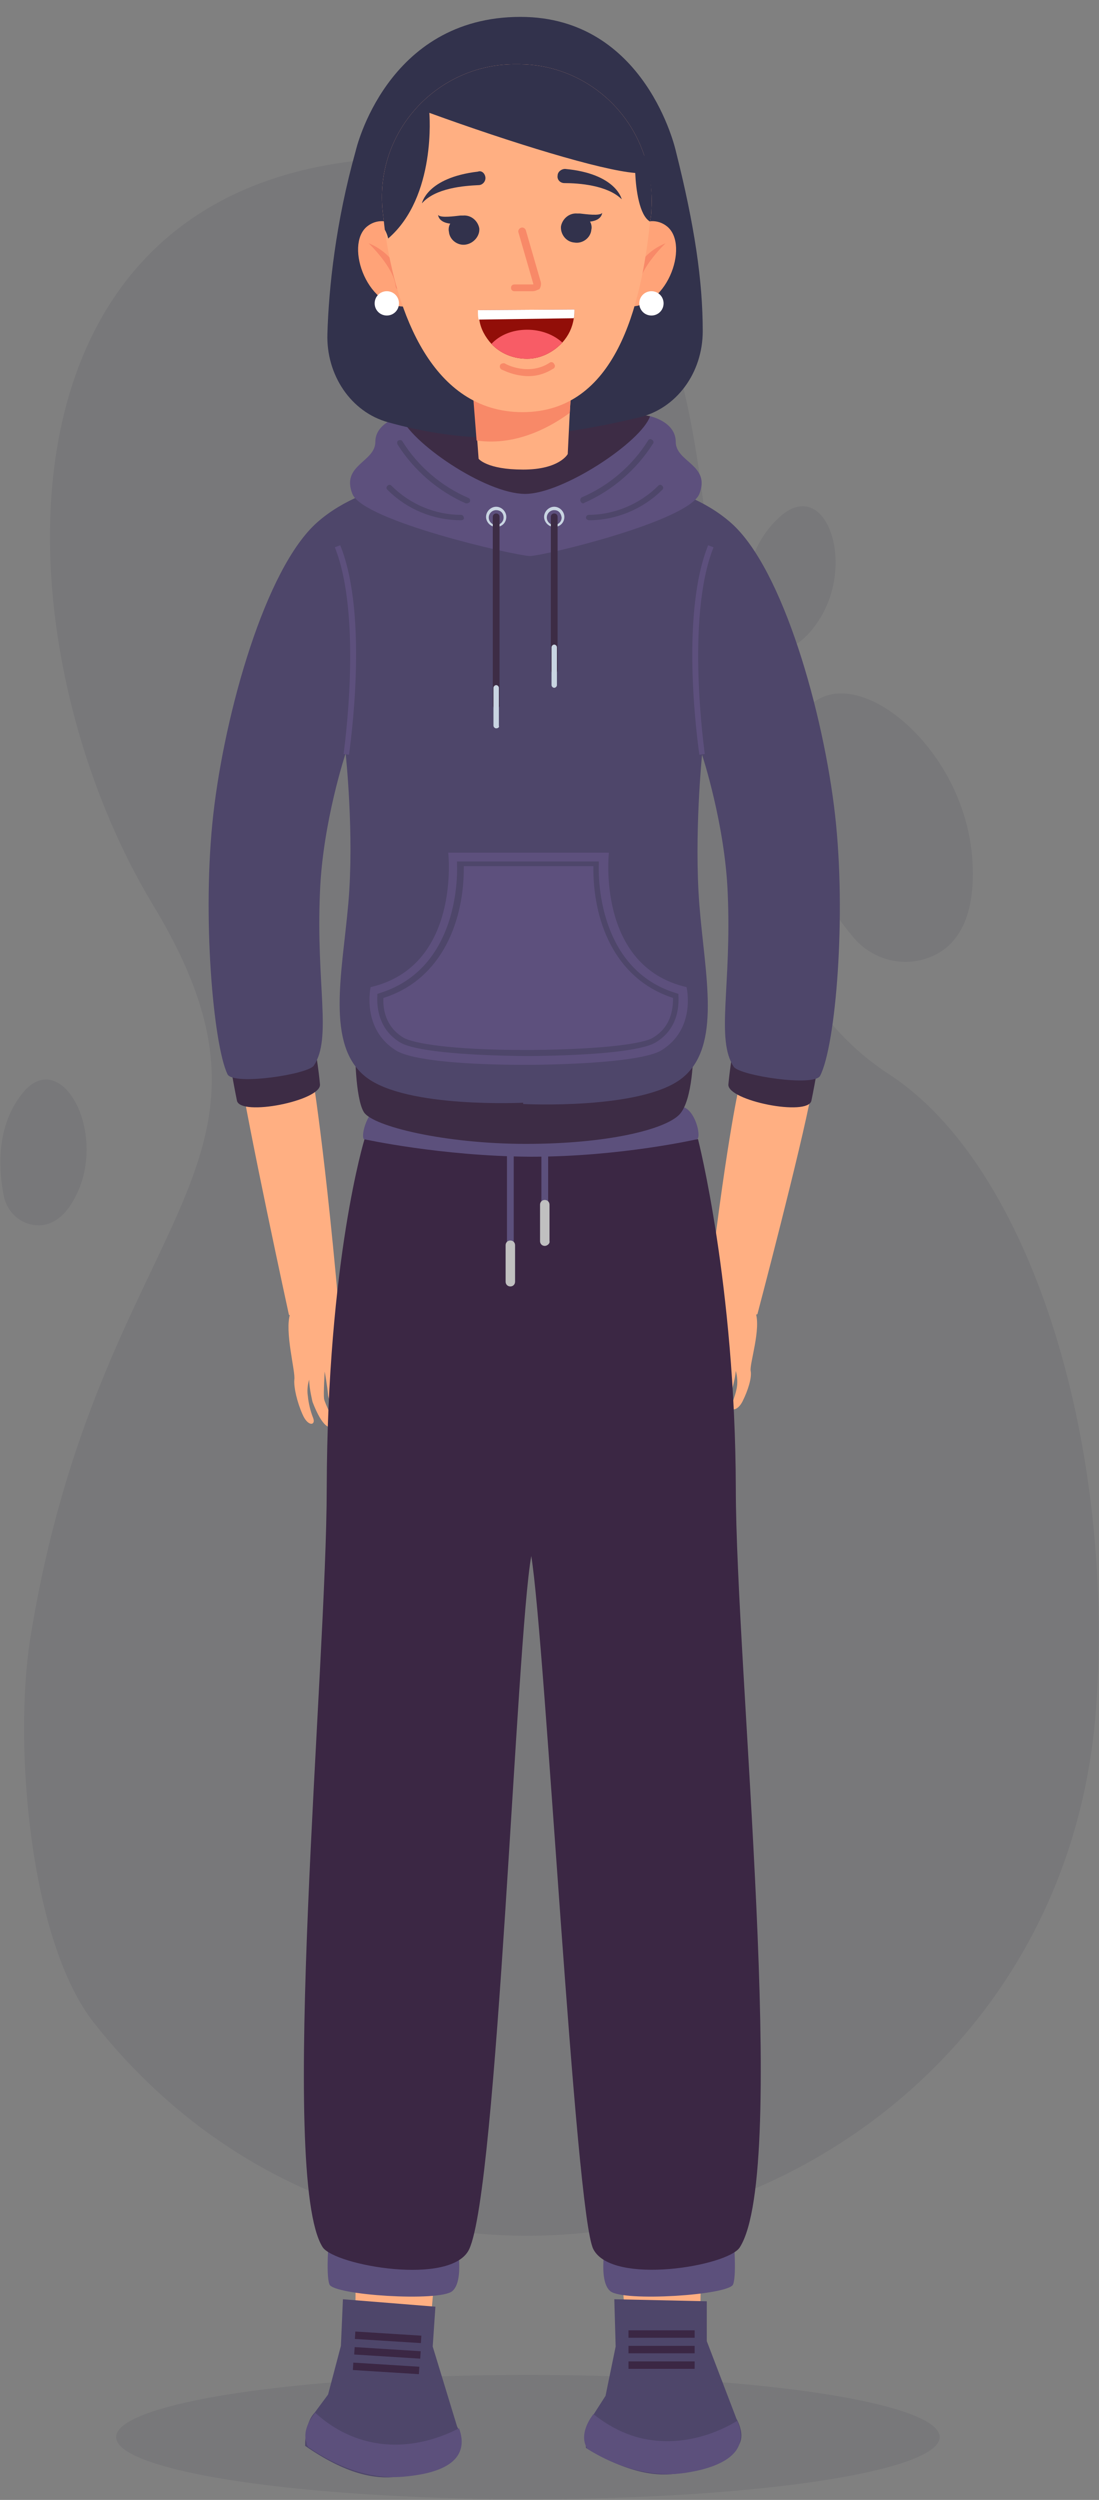 <?xml version="1.0" encoding="utf-8"?>
<!-- Generator: Adobe Illustrator 25.2.0, SVG Export Plug-In . SVG Version: 6.00 Build 0)  -->
<svg version="1.1" id="Layer_1" xmlns="http://www.w3.org/2000/svg" xmlns:xlink="http://www.w3.org/1999/xlink" x="0px" y="0px"
	 viewBox="0 0 162.8 370" style="enable-background:new 0 0 162.8 370;" xml:space="preserve">
<rect x="0" y="0" width="162.8" height="370" fill="#808080" stroke="none"/>
<style type="text/css">
	.st0{opacity:0.1;fill:#32324C;}
	.st1{fill:#FFAF82;}
	.st2{fill:#4E466A;}
	.st3{fill:#3B2744;}
	.st4{fill:#5C507C;}
	.st5{fill:#C0C0C0;}
	.st6{fill:#3D2C45;}
	.st7{fill:#5D507D;}
	.st8{fill:#C9D5E2;}
	.st9{fill:#32324C;}
	.st10{fill:#FFA378;}
	.st11{fill:#FFFFFF;}
	.st12{fill:#F88968;}
	.st13{fill:#920E08;}
	.st14{fill:#F85C66;}
</style>
<ellipse class="st0" cx="78.2" cy="360.7" rx="61" ry="9.2"/>
<g>
	<path class="st0" d="M162.4,252.4c-5.2,76-101,106.8-148.4,47.1c-9.7-12.2-12-41.6-9.5-57.1c10.1-62.5,42.1-68.9,18.2-108.4
		C-1.2,94.5-3.4,22.7,62.7,23.3c66,0.6,23.5,106.1,69,135.7C152.4,172.4,165.1,212.8,162.4,252.4z"/>
	<path class="st0" d="M137.4,141.8c-4,1.4-8.4,0.1-11.1-3.2c-4.3-5.2-11.2-15.7-9.1-28c2.9-17.5,25.1-3.5,26.8,16.1
		C144.8,136.6,141.2,140.5,137.4,141.8z"/>
	<path class="st0" d="M113.8,95.9c-2.1-0.7-3.5-2.7-3.6-4.9c-0.1-3.5,0.4-10,5.2-14.4c6.8-6.3,11.5,6.6,5.9,15.2
		C118.5,96.1,115.8,96.5,113.8,95.9z"/>
	<path class="st0" d="M5,181.3c-2.2-0.3-3.9-2-4.4-4.1c-0.7-3.4-1.4-10,2.5-15.1c5.5-7.4,12.5,4.4,8.6,13.9
		C9.7,180.7,7.1,181.6,5,181.3z"/>
</g>
<path class="st1" d="M54.2,184.5c0,0-1.6,67.5-0.7,82.4l-0.9,78.6c-0.5,1.3-1,2.4-1.2,3c-0.9,2-2.2,5-2,7.1c0,0.3,0.1,0.7,0.4,1
	c0.6,0.6,1.5,0.5,1.9,0.5c1.6-0.1,3.3,0.2,4.9,0.2c3.3,0.1,5.9,0.9,7.2,0c0.2-0.1,0.4-0.3,0.6-0.7c0.2-0.5,0-1,0-1.8
	c0-0.6,0.1-0.9,0.1-1.4c0.3-2.1-0.2-4.3-0.3-4.6c-0.3-1.3-0.6-1.6-0.7-2.7c0-0.7,0.1-1.3,0.2-1.8c1.4-13.3,1.6-27.4,3.3-42.1
	c1.5-12.8,2.6-24.5,0.8-35.3c4.9-21.3,6.9-50.4,7.2-75.6C74.9,191.4,65.3,184.5,54.2,184.5z"/>
<path class="st1" d="M98.7,122.4c-0.6,12.1-1.2,24.3-1.8,36.4c-1,1.3-7.4,9.4-18.6,10.2c-13.2,1-21.5-8.7-22.2-9.6
	c0.3-12,0.5-24,0.8-36l-1.3-17.2c-5.3-3.8-3.8-14.4-3.8-14.4l-2.6-15.8L65,68.9l4.5-2l13.2-0.5l5.1,1.8l16.5,6.5l-1.9,16.9
	c0,0,2.3,8.8-2.6,13.5L98.7,122.4z"/>
<path class="st1" d="M89.1,67.9c-0.5,3.1-2.3,13.9-10.8,13.9c-8.8,0-11.5-10.8-12-13.7l4.5-1.9L84,66L89.1,67.9z"/>
<path class="st1" d="M96,107c0,0-14.5,10.2-35.4,0.6C60.6,107.6,80.1,112.9,96,107"/>
<g>
	<g>
		<g>
			<path class="st1" d="M49.9,193.4c0,0,1.9,2.2,3.7,3.6c1.7,1.5,1.7,3,3,4.5c1.3,1.4-1,2-2.2,0.5c-1.2-1.5-1.3-2.4-1.8-2.3
				c-0.4,0.1,0.2,4.5,0.5,5.8c0.3,1.2,1.9,4.1,1.6,4.7c-0.3,0.6-2.3-0.6-3.2-3.8c-1-3.2-1.2-3-1.2-3s0.2,1.3,0.4,2.7
				c0.2,1.4,0.9,3,1.3,3.8c0.5,0.9-0.4,1.6-0.9,1.2c-0.5-0.4-2.3-3.3-2.5-4.6c-0.1-1.3-0.5-3.5-0.5-3.5s-0.2,3.2-0.1,4
				c0.1,0.8,1.7,3.4,1.1,4.1c-0.2,0.3-1.3,0.3-2.8-3.6c0,0-0.5-2-0.5-3.3c0,0-0.4,1.1-0.2,2.4c0.1,1.1,0.4,2.3,0.8,3.3
				c0.4,1.1-0.8,1.3-1.6-0.6c-0.8-1.8-1.3-4-1.2-5.1c0.2-1.2-1.5-7.2-0.6-9.8L49.9,193.4z"/>
		</g>
	</g>
	<g>
		<path class="st1" d="M42.7,129.8c0,0,2,15,3.2,27c0,0,1.9,10,4.3,36.9c0,0-3.7,2.8-7.4,0.9c0,0-6.1-28-7.5-37.3
			c0,0-6.5-32.9-1.1-40.3C34.2,117,42.8,121.2,42.7,129.8z"/>
	</g>
</g>
<g>
	<g>
		<g>
			<path class="st1" d="M105,193.4c0,0-2,1.9-3.8,3.2c-1.8,1.3-1.7,2.7-3,3.9c-1.3,1.2,1,1.8,2.2,0.4c1.2-1.3,1.4-2.1,1.8-2
				c0.4,0.1-0.2,4-0.6,5.1c-0.4,1.1-2,3.6-1.7,4.1c0.3,0.6,2.3-0.5,3.3-3.3c1-2.8,1.3-2.7,1.3-2.7s-0.2,1.1-0.4,2.4
				c-0.2,1.2-0.9,2.6-1.4,3.3c-0.5,0.7,0.4,1.4,0.9,1.1c0.5-0.3,2.4-2.9,2.5-4c0.1-1.2,0.5-3.1,0.5-3.1s0.1,2.8,0.1,3.5
				c-0.1,0.7-1.7,2.9-1.2,3.6c0.2,0.3,1.3,0.3,2.9-3.1c0,0,0.5-1.7,0.6-2.9c0,0,0.3,1,0.2,2.1c-0.1,1-0.5,2-0.8,2.9
				c-0.4,0.9,0.8,1.1,1.6-0.5c0.8-1.6,1.4-3.5,1.2-4.5c-0.2-1,1.6-6.3,0.7-8.7L105,193.4z"/>
		</g>
	</g>
	<g>
		<path class="st1" d="M113,137.4c0,0-2.2,13.2-3.6,23.8c0,0-2,8.8-4.7,32.5c0,0,3.7,2.5,7.5,0.8c0,0,6.5-24.6,8-32.8
			c0,0,7-28.9,1.5-35.5C121.7,126.1,113,129.8,113,137.4z"/>
	</g>
</g>
<path class="st1" d="M82.2,184.4c0,0,3.5,67.4,5.5,82.3l5,78.4c-0.4,1.4-0.8,2.4-1,3.1c-0.7,2.1-1.8,5.2-1.4,7.2
	c0.1,0.3,0.2,0.7,0.5,1c0.6,0.5,1.5,0.4,1.9,0.4c1.6-0.2,3.3-0.1,4.9-0.2c3.3-0.2,6,0.4,7.2-0.5c0.1-0.1,0.4-0.4,0.6-0.7
	c0.2-0.6-0.1-1-0.2-1.8c-0.1-0.6,0-0.9,0-1.4c0.1-2.1-0.6-4.3-0.6-4.6c-0.4-1.3-0.7-1.5-0.9-2.6c-0.1-0.7,0-1.3,0-1.8
	c0.4-13.3-0.5-27.4,0.1-42.2c0.5-12.9,0.7-24.6-1.9-35.3c3.3-21.6,3.1-50.8,1.5-76C103.3,189.7,93.3,183.4,82.2,184.4z"/>
<path class="st2" d="M91,340.3l13.7,0.3v5.9l4.4,11.5c0,0,2.3,3.8-1.3,5.1c-3.6,1.3-8.4,6.8-21-0.8c0,0-0.3-3.4,1.1-4.9l1.8-2.8
	l1.5-7.3L91,340.3z"/>
<rect x="93.1" y="344.9" class="st3" width="9.8" height="1.1"/>
<rect x="93.1" y="349.5" class="st3" width="9.8" height="1.1"/>
<rect x="93.1" y="347.2" class="st3" width="9.8" height="1.1"/>
<path class="st4" d="M87.9,357.3c1.4,1.1,3.7,2.7,6.8,3.5c7.2,1.8,13.2-1.7,14.5-2.5c0.4,0.8,0.7,2,0.4,3.2
	c-0.8,3.1-5.7,4.1-7.5,4.4c-6.5,1.2-12.3-1.7-15-3.4c-0.2-0.2-0.3-0.5-0.4-0.7C86,359.8,87.6,357.7,87.9,357.3z"/>
<path class="st2" d="M50.8,340.3l13.7,1.1l-0.4,5.9l3.6,11.8c0,0,2.1,3.9-1.6,5c-3.7,1-8.8,6.3-20.9-2.1c0,0-0.1-3.4,1.4-4.9l2-2.7
	l1.9-7.2L50.8,340.3z"/>
<rect x="52.6" y="345.4" transform="matrix(0.998 6.245757e-02 -6.245757e-02 0.998 21.715 -2.916)" class="st3" width="9.8" height="1.1"/>
<rect x="52.3" y="350" transform="matrix(0.998 6.245757e-02 -6.245757e-02 0.998 22.004 -2.889)" class="st3" width="9.8" height="1.1"/>
<rect x="52.5" y="347.7" transform="matrix(0.998 6.245757e-02 -6.245757e-02 0.998 21.86 -2.903)" class="st3" width="9.8" height="1.1"/>
<path class="st4" d="M46.7,357.1c1.3,1.2,3.5,2.9,6.6,3.9c7.1,2.3,13.3-0.9,14.7-1.6c0.3,0.8,0.6,2,0.2,3.2c-1,3.1-6,3.7-7.8,3.9
	c-6.6,0.8-12.1-2.5-14.7-4.3c-0.2-0.2-0.3-0.5-0.3-0.7C44.7,359.5,46.4,357.5,46.7,357.1z"/>
<g>
	<g>
		<path class="st4" d="M48.8,330.4c0,0-0.6,6.1,0,7.7c0.6,1.6,16.3,2.6,18.2,1c1.9-1.6,0.6-7.7,0.6-7.7L48.8,330.4z"/>
	</g>
	<g>
		<path class="st4" d="M108.6,330.4c0,0,0.6,6.1,0,7.7c-0.6,1.6-16.3,2.6-18.2,1c-1.9-1.6-0.6-7.7-0.6-7.7L108.6,330.4z"/>
	</g>
	<g>
		<path class="st3" d="M109,220.2c-0.1-30.2-5.6-51.6-5.6-51.6s-16.6,1-24.7,1.1c-8.1,0-24.7-1.1-24.7-1.1s-5.5,17.8-5.6,51.6
			c0,26.6-7.2,102.1-0.6,112.4c1.8,2.7,19.1,5.8,21.7,0.3c4.2-8.9,7-90.4,9.2-102.6c2.1,12.9,6.5,97.5,9.2,102.6
			c2.8,5.4,20,2.5,21.7-0.3C116.9,321.1,109,246.9,109,220.2z"/>
	</g>
	<g>
		<path class="st4" d="M101,163.8c-1.5-0.3-8.4,1.8-22.3,1.9c-13.9-0.1-20.7-2.2-22.3-1.9c-1.9,0.3-3,4.2-2.5,4.8
			c0,0,11.3,2.5,24.6,2.6l0,0c0,0,0.1,0,0.1,0c0,0,0.1,0,0.1,0l0,0c13.3,0,24.6-2.6,24.6-2.6C103.9,168,102.9,164.1,101,163.8z"/>
	</g>
	<g>
		<g>
			<path class="st5" d="M74.7,168.3c0-0.5,0.4-1,1-1s1,0.4,1,1c0,0.5-0.4,1-1,1S74.7,168.8,74.7,168.3z"/>
		</g>
		<g>
			<path class="st4" d="M75.6,186.7c-0.3,0-0.5-0.2-0.5-0.5v-17.9c0-0.3,0.2-0.5,0.5-0.5c0.3,0,0.5,0.2,0.5,0.5v17.9
				C76.1,186.5,75.9,186.7,75.6,186.7z"/>
		</g>
		<g>
			<path class="st5" d="M79.8,168.3c0-0.5,0.4-1,1-1c0.5,0,1,0.4,1,1c0,0.5-0.4,1-1,1C80.2,169.3,79.8,168.8,79.8,168.3z"/>
		</g>
		<g>
			<path class="st4" d="M80.7,179.7c-0.3,0-0.5-0.2-0.5-0.5v-10.9c0-0.3,0.2-0.5,0.5-0.5c0.3,0,0.5,0.2,0.5,0.5v10.9
				C81.2,179.4,81,179.7,80.7,179.7z"/>
		</g>
		<g>
			<path class="st5" d="M75.6,190.4c-0.4,0-0.7-0.3-0.7-0.7v-5.4c0-0.4,0.3-0.7,0.7-0.7c0.4,0,0.7,0.3,0.7,0.7v5.4
				C76.3,190.1,76,190.4,75.6,190.4z"/>
		</g>
		<g>
			<path class="st5" d="M80.7,184.4c-0.4,0-0.7-0.3-0.7-0.7v-5.4c0-0.4,0.3-0.7,0.7-0.7c0.4,0,0.7,0.3,0.7,0.7v5.4
				C81.5,184,81.1,184.4,80.7,184.4z"/>
		</g>
	</g>
</g>
<g>
	<g>
		<path class="st6" d="M52.6,155.2c0,0,0,7.3,1.3,9.4c1.3,2.1,12,4.7,24,4.7c12,0,20.5-2.1,22.7-4.3c2.1-2.1,2.1-9.4,2.1-9.4
			L52.6,155.2z"/>
	</g>
	<g>
		<path class="st6" d="M59.4,61.6c0,0,7.8-1.7,18-1.7c10.2,0,18.9,1.7,18.9,1.7S95.8,75.7,77.8,77C59.8,78.2,59.4,61.6,59.4,61.6z"
			/>
	</g>
	<g>
		<path class="st6" d="M33.7,155.3c0,0,0.9,5.2,1.4,7.6c0.5,2.4,12.5,0,12.3-2.4c-0.4-4.4-1.7-10.8-1.7-10.8L33.7,155.3z"/>
	</g>
	<g>
		<path class="st2" d="M67.1,70.5c0,0-12.4,0-20.1,6.8c-7.7,6.8-13.7,28.2-15.4,43.2c-1.7,15,0,34.1,2.1,38.5c0.9,1.7,12,0,12.8-1.3
			c2.7-4.1,0.3-11.9,0.9-25.7c0.4-10.3,3.8-20.5,3.8-20.5s1.3,12,0.4,22.2c-0.9,10.3-3.4,21,2.6,25.7c6,4.7,23.5,3.8,23.5,3.8V80v-6
			L67.1,70.5z"/>
	</g>
	<g>
		<path class="st6" d="M121.6,155.3c0,0-0.9,5.2-1.4,7.6c-0.5,2.4-12.5,0-12.3-2.4c0.4-4.4,1.7-10.8,1.7-10.8L121.6,155.3z"/>
	</g>
	<g>
		<path class="st2" d="M123.7,120.6c-1.7-15-7.7-36.4-15.4-43.2c-7.7-6.8-20.1-6.8-20.1-6.8L77.5,74v6v83.4c0,0,17.5,0.9,23.5-3.8
			c6-4.7,3.4-15.4,2.6-25.7s0.4-22.2,0.4-22.2s3.4,10.3,3.8,20.5c0.6,13.8-1.8,21.6,0.9,25.7c0.9,1.3,12,3,12.8,1.3
			C123.8,154.7,125.4,135.6,123.7,120.6z"/>
	</g>
	<g>
		<g>
			<path class="st7" d="M77.4,59.8C77.4,59.8,77.4,59.8,77.4,59.8L77.4,59.8z"/>
		</g>
		<g>
			<path class="st7" d="M77.4,59.8C77.4,59.8,77.4,59.8,77.4,59.8C77.4,59.8,77.4,59.8,77.4,59.8z"/>
		</g>
		<g>
			<path class="st7" d="M77.4,59.8C77.4,59.8,77.4,59.8,77.4,59.8L77.4,59.8z"/>
		</g>
		<g>
			<path class="st7" d="M77.4,59.8C77.4,59.8,77.4,59.8,77.4,59.8C77.4,59.8,77.4,59.8,77.4,59.8z"/>
		</g>
		<g>
			<path class="st7" d="M100.1,65.4c0-3-3.8-3.8-3.8-3.8C95,65.4,83.4,73.1,77.8,73.1c-6,0-17.2-7.8-18.4-11.5c0,0-3.8,0.9-3.8,3.8
				c0,3-5.1,3.4-3.4,7.7c1.6,4,23.9,9.1,26.3,9.2c2.4-0.1,23.5-5.2,25.1-9.2C105.3,68.8,100.1,68.4,100.1,65.4z"/>
		</g>
	</g>
	<g>
		<path class="st7" d="M101.7,146.1c-13.4-3.1-11.5-19.9-11.5-19.9H78.4h-0.2H66.4c0,0,1.9,16.8-11.5,19.9c0,0-1.4,6.2,3.8,9.4
			c2.5,1.5,10.6,2.1,19,2.1l0,0c0.2,0,0.4,0,0.6,0c0.2,0,0.4,0,0.6,0l0,0c8.4-0.1,16.5-0.7,19-2.1
			C103.2,152.3,101.7,146.1,101.7,146.1z"/>
	</g>
	<g>
		<path class="st2" d="M78.1,156.3l-0.4,0c-9.5-0.1-16.4-0.8-18.4-2c-3.2-1.9-3.5-5.2-3.4-6.9l0-0.3l0.3-0.1
			c11.4-3.5,11.6-16.6,11.5-19.1l0-0.4h21l0,0.4c-0.1,2.6,0.2,15.7,11.5,19.1l0.3,0.1l0,0.3c0.1,1.8-0.2,5-3.4,6.9
			c-2,1.2-8.8,1.9-18.4,2L78.1,156.3z M56.8,147.7c-0.1,1.6,0.3,4.3,3,5.9c1.4,0.8,6.9,1.8,17.9,1.8h1.1c11.1-0.1,16.6-1,17.9-1.8
			c2.7-1.6,3-4.2,3-5.9c-8.9-2.9-11.9-11.8-11.8-19.5H68.7C68.8,135.9,65.7,144.9,56.8,147.7z"/>
	</g>
	<g>
		<path class="st7" d="M51.7,111.7l-0.8-0.1c0-0.2,2.9-20.1-1.3-30.6l0.8-0.3C54.7,91.3,51.8,110.8,51.7,111.7z"/>
	</g>
	<g>
		<path class="st7" d="M103.6,111.7c-0.1-0.8-3-20.3,1.3-31l0.8,0.3c-4.2,10.5-1.3,30.4-1.3,30.6L103.6,111.7z"/>
	</g>
	<g>
		<path class="st8" d="M73.5,78c-0.8,0-1.5-0.7-1.5-1.5c0-0.8,0.7-1.5,1.5-1.5c0.8,0,1.5,0.7,1.5,1.5C75,77.4,74.3,78,73.5,78z
			 M73.5,75.5c-0.6,0-1.1,0.5-1.1,1.1c0,0.6,0.5,1.1,1.1,1.1c0.6,0,1.1-0.5,1.1-1.1C74.6,75.9,74.1,75.5,73.5,75.5z"/>
	</g>
	<g>
		<path class="st8" d="M82.1,78c-0.8,0-1.5-0.7-1.5-1.5c0-0.8,0.7-1.5,1.5-1.5c0.8,0,1.5,0.7,1.5,1.5C83.6,77.4,82.9,78,82.1,78z
			 M82.1,75.5c-0.6,0-1.1,0.5-1.1,1.1c0,0.6,0.5,1.1,1.1,1.1c0.6,0,1.1-0.5,1.1-1.1C83.1,75.9,82.7,75.5,82.1,75.5z"/>
	</g>
	<g>
		<path class="st6" d="M73.5,104.9c-0.3,0-0.5-0.2-0.5-0.5V76.5c0-0.3,0.2-0.5,0.5-0.5c0.3,0,0.5,0.2,0.5,0.5v27.8
			C74.1,104.6,73.8,104.9,73.5,104.9z"/>
	</g>
	<g>
		<path class="st6" d="M82.1,99.7c-0.3,0-0.5-0.2-0.5-0.5V76.5c0-0.3,0.2-0.5,0.5-0.5c0.3,0,0.5,0.2,0.5,0.5v22.7
			C82.6,99.5,82.3,99.7,82.1,99.7z"/>
	</g>
	<g>
		<path class="st8" d="M73.5,107.8c-0.2,0-0.4-0.2-0.4-0.4v-5.6c0-0.2,0.2-0.4,0.4-0.4c0.2,0,0.4,0.2,0.4,0.4v5.6
			C74,107.6,73.8,107.8,73.5,107.8z"/>
	</g>
	<g>
		<path class="st8" d="M82.1,101.8c-0.2,0-0.4-0.2-0.4-0.4v-5.6c0-0.2,0.2-0.4,0.4-0.4c0.2,0,0.4,0.2,0.4,0.4v5.6
			C82.5,101.6,82.3,101.8,82.1,101.8z"/>
	</g>
	<g>
		<path class="st2" d="M86.4,74.5c-0.2,0-0.3-0.1-0.4-0.3c-0.1-0.2,0-0.5,0.2-0.6c4-1.7,7.5-4.7,9.8-8.4c0.1-0.2,0.4-0.3,0.6-0.1
			c0.2,0.1,0.3,0.4,0.1,0.6c-2.4,3.8-6,6.9-10.1,8.7C86.5,74.5,86.4,74.5,86.4,74.5z"/>
	</g>
	<g>
		<path class="st2" d="M87.3,77C87.2,77,87.2,77,87.3,77c-0.3,0-0.5-0.2-0.5-0.4c0-0.2,0.2-0.4,0.4-0.4c0,0,0,0,0,0
			c3.8,0,7.6-1.6,10.3-4.3c0.2-0.2,0.4-0.2,0.6,0c0.2,0.2,0.2,0.4,0,0.6C95.3,75.3,91.3,77,87.3,77z"/>
	</g>
	<g>
		<path class="st2" d="M69.2,74.5c-0.1,0-0.1,0-0.2,0c-4.1-1.8-7.7-4.9-10.1-8.7c-0.1-0.2-0.1-0.5,0.1-0.6c0.2-0.1,0.5-0.1,0.6,0.1
			c2.3,3.7,5.8,6.7,9.8,8.4c0.2,0.1,0.3,0.3,0.2,0.6C69.5,74.4,69.3,74.5,69.2,74.5z"/>
	</g>
	<g>
		<path class="st2" d="M68.3,77c-4.1,0-8-1.6-10.9-4.5c-0.2-0.2-0.2-0.4,0-0.6c0.2-0.2,0.4-0.2,0.6,0c2.7,2.7,6.4,4.3,10.3,4.3
			c0,0,0,0,0,0c0.2,0,0.4,0.2,0.4,0.4C68.8,76.8,68.6,77,68.3,77C68.3,77,68.3,77,68.3,77z"/>
	</g>
</g>
<g>
	<path class="st9" d="M100.1,22.3c2.8,11.1,4,19.3,4,26.7c0,6.2-3.9,11.5-9.5,12.8c-5,1.2-11.7,2.5-18.7,2.9
		c-6.9,0.4-13.4-0.8-18.4-2.2c-5.5-1.5-9.2-7-9-13.1c0.2-6.7,1.2-16.4,4.2-27.1c0,0,4.5-19.8,24.4-19.8
		C95.7,2.5,100.1,22.3,100.1,22.3z"/>
	<g>
		<g>
			<g>
				<g>
					<path class="st10" d="M61,34.8c0,0-3.7-3.6-6.6-1.3c-3.5,2.8,0.2,12.8,6.3,11.8L61,34.8z"/>
				</g>
			</g>
		</g>
		<path class="st11" d="M59.1,44.9c0,1-0.8,1.8-1.8,1.8c-1,0-1.8-0.8-1.8-1.8c0-1,0.8-1.8,1.8-1.8C58.3,43.1,59.1,43.9,59.1,44.9z"
			/>
		<g>
			<path class="st12" d="M60,42c-0.5-1.5-1.9-4.6-5.4-6c0,0,3.7,3.5,4,6.3c0,0.4,0.3,0.6,0.7,0.6l0.1,0C59.9,42.9,60.2,42.4,60,42z"
				/>
		</g>
	</g>
	<g>
		<g>
			<g>
				<g>
					<path class="st10" d="M92.2,34.8c0,0,3.7-3.6,6.6-1.3c3.5,2.8-0.2,12.8-6.3,11.8L92.2,34.8z"/>
				</g>
			</g>
		</g>
		<path class="st11" d="M98.3,44.9c0,1-0.8,1.8-1.8,1.8c-1,0-1.8-0.8-1.8-1.8c0-1,0.8-1.8,1.8-1.8C97.5,43.1,98.3,43.9,98.3,44.9z"
			/>
		<g>
			<path class="st12" d="M93.2,42c0.5-1.5,1.9-4.6,5.4-6c0,0-3.7,3.5-4,6.3c0,0.4-0.3,0.6-0.7,0.6l-0.1,0
				C93.4,42.9,93.1,42.4,93.2,42z"/>
		</g>
	</g>
	<g>
		<g>
			<path class="st1" d="M84.7,56.3l-0.3,4.8l-0.3,6.1c0,0-1.2,2.3-6.6,2.3c-5.4,0-6.6-1.6-6.6-1.6l-0.2-2.7l-0.7-9H84.7z"/>
		</g>
		<g>
			<path class="st12" d="M84.7,56.3l-0.3,4.8c-2.3,1.7-7.6,5-13.8,4.1l-0.7-9H84.7z"/>
		</g>
	</g>
	<path class="st1" d="M96.5,31c0,0.6-0.1,1.2-0.2,1.8C95,45.3,91.2,61,77.4,61C64,61,58.7,46.2,57,34c-0.1-0.9-0.2-1.8-0.3-2.6
		C55.4,19.8,64.4,9.7,76,9.5h1c8.6,0.1,15.8,5.7,18.4,13.4c0.3,0.9,0.6,1.9,0.7,2.8C96.5,27.4,96.6,29.2,96.5,31z"/>
	<g>
		<g>
			<g>
				<path class="st9" d="M69,36.2c-1.2,0.2-2.4-0.7-2.5-1.9c-0.1-0.4,0-0.9,0.2-1.2c-1.8-0.2-1.8-1.3-1.8-1.3
					c0.3,0.5,2.4,0.2,3.3,0.1h0c0.1,0,0.2,0,0.3,0c0,0,0,0,0,0c0,0,0.1,0,0.1,0c1.2-0.1,2.2,0.8,2.4,1.9C71.1,34.9,70.2,36,69,36.2z
					"/>
			</g>
		</g>
	</g>
	<g>
		<path class="st12" d="M77.3,55.6c-1.7-0.2-2.9-0.9-3-0.9C74,54.5,74,54.2,74.1,54c0.1-0.2,0.5-0.3,0.7-0.2
			c0.1,0.1,3.5,1.9,6.6-0.1c0.2-0.2,0.6-0.1,0.7,0.2c0.2,0.2,0.1,0.6-0.2,0.7C80.3,55.6,78.7,55.8,77.3,55.6z"/>
	</g>
	<g>
		<path class="st12" d="M78.9,43.1h-2.7c-0.3,0-0.5-0.2-0.5-0.5c0-0.3,0.2-0.5,0.5-0.5h2.7c0.1,0,0.1,0,0.1,0c0,0,0-0.1,0-0.1
			l-2.2-7.6c-0.1-0.3,0.1-0.6,0.4-0.7c0.3-0.1,0.6,0.1,0.7,0.4l2.2,7.6c0.1,0.4,0,0.8-0.2,1.1C79.6,42.9,79.3,43.1,78.9,43.1z"/>
	</g>
	<path class="st9" d="M71.9,26.2L71.9,26.2c0.1,0.6-0.4,1.2-1,1.2c-2.1,0.1-6.4,0.4-8.4,2.7c0,0,0.7-3.8,8.3-4.7
		C71.3,25.2,71.8,25.6,71.9,26.2z"/>
	<path class="st9" d="M82.6,26L82.6,26c-0.1,0.6,0.4,1.1,1,1.1c2.1,0,6.4,0.3,8.5,2.4c0,0-0.8-3.8-8.4-4.5
		C83.2,25,82.6,25.4,82.6,26z"/>
	<g>
		<g>
			<g>
				<path class="st9" d="M85.1,35.9c1.2,0.2,2.4-0.7,2.5-1.9c0.1-0.4,0-0.9-0.2-1.2c1.8-0.2,1.8-1.3,1.8-1.3
					c-0.3,0.5-2.4,0.2-3.3,0.1h0c-0.1,0-0.2,0-0.3,0c0,0,0,0,0,0c0,0-0.1,0-0.1,0c-1.2-0.1-2.2,0.8-2.4,1.9
					C83,34.6,83.8,35.8,85.1,35.9z"/>
			</g>
		</g>
	</g>
	<g>
		<path class="st13" d="M85.1,45.8c0,0.4,0,0.9-0.1,1.3c-0.2,1.4-0.8,2.6-1.7,3.6c-1.3,1.4-3.2,2.4-5.2,2.4c-2.1,0-4-0.8-5.3-2.2
			c-0.9-1-1.6-2.2-1.8-3.6c-0.1-0.4-0.1-0.8-0.1-1.3c0,0,0,0,0-0.1L85.1,45.8C85.1,45.8,85.1,45.8,85.1,45.8z"/>
		<path class="st11" d="M85.1,45.8c0,0.4,0,0.9-0.1,1.3l-14.1,0.2c-0.1-0.4-0.1-0.8-0.1-1.3c0,0,0,0,0-0.1L85.1,45.8
			C85.1,45.8,85.1,45.8,85.1,45.8z"/>
		<path class="st14" d="M83.3,50.7c-1.3,1.4-3.2,2.4-5.2,2.4c-2.1,0-4-0.8-5.3-2.2c1.2-1.3,3.1-2.1,5.3-2.1
			C80.1,48.8,82,49.5,83.3,50.7z"/>
	</g>
	<path class="st9" d="M94.1,25.6c-5.1-0.4-18.4-4.5-30.5-8.9c0,0,1.1,12.4-6.1,18.6c0,0-0.1-0.6-0.5-1.3c-0.1-0.9-0.2-1.8-0.3-2.6
		C55.4,19.8,64.4,9.7,76,9.5h1c8.6,0.1,15.8,5.7,18.4,13.4c0.3,0.9,0.6,1.9,0.7,2.8C96.2,25.7,95.5,25.7,94.1,25.6z"/>
	<path class="st9" d="M96.5,31c0,0.6-0.1,1.2-0.2,1.8c-1.6-0.9-2.1-4.8-2.2-7.2c-0.1-1.2,0-2,0-2s0.1-0.4,1.4-0.6
		c0.3,0.9,0.6,1.9,0.7,2.8C96.5,27.4,96.6,29.2,96.5,31z"/>
</g>
</svg>
